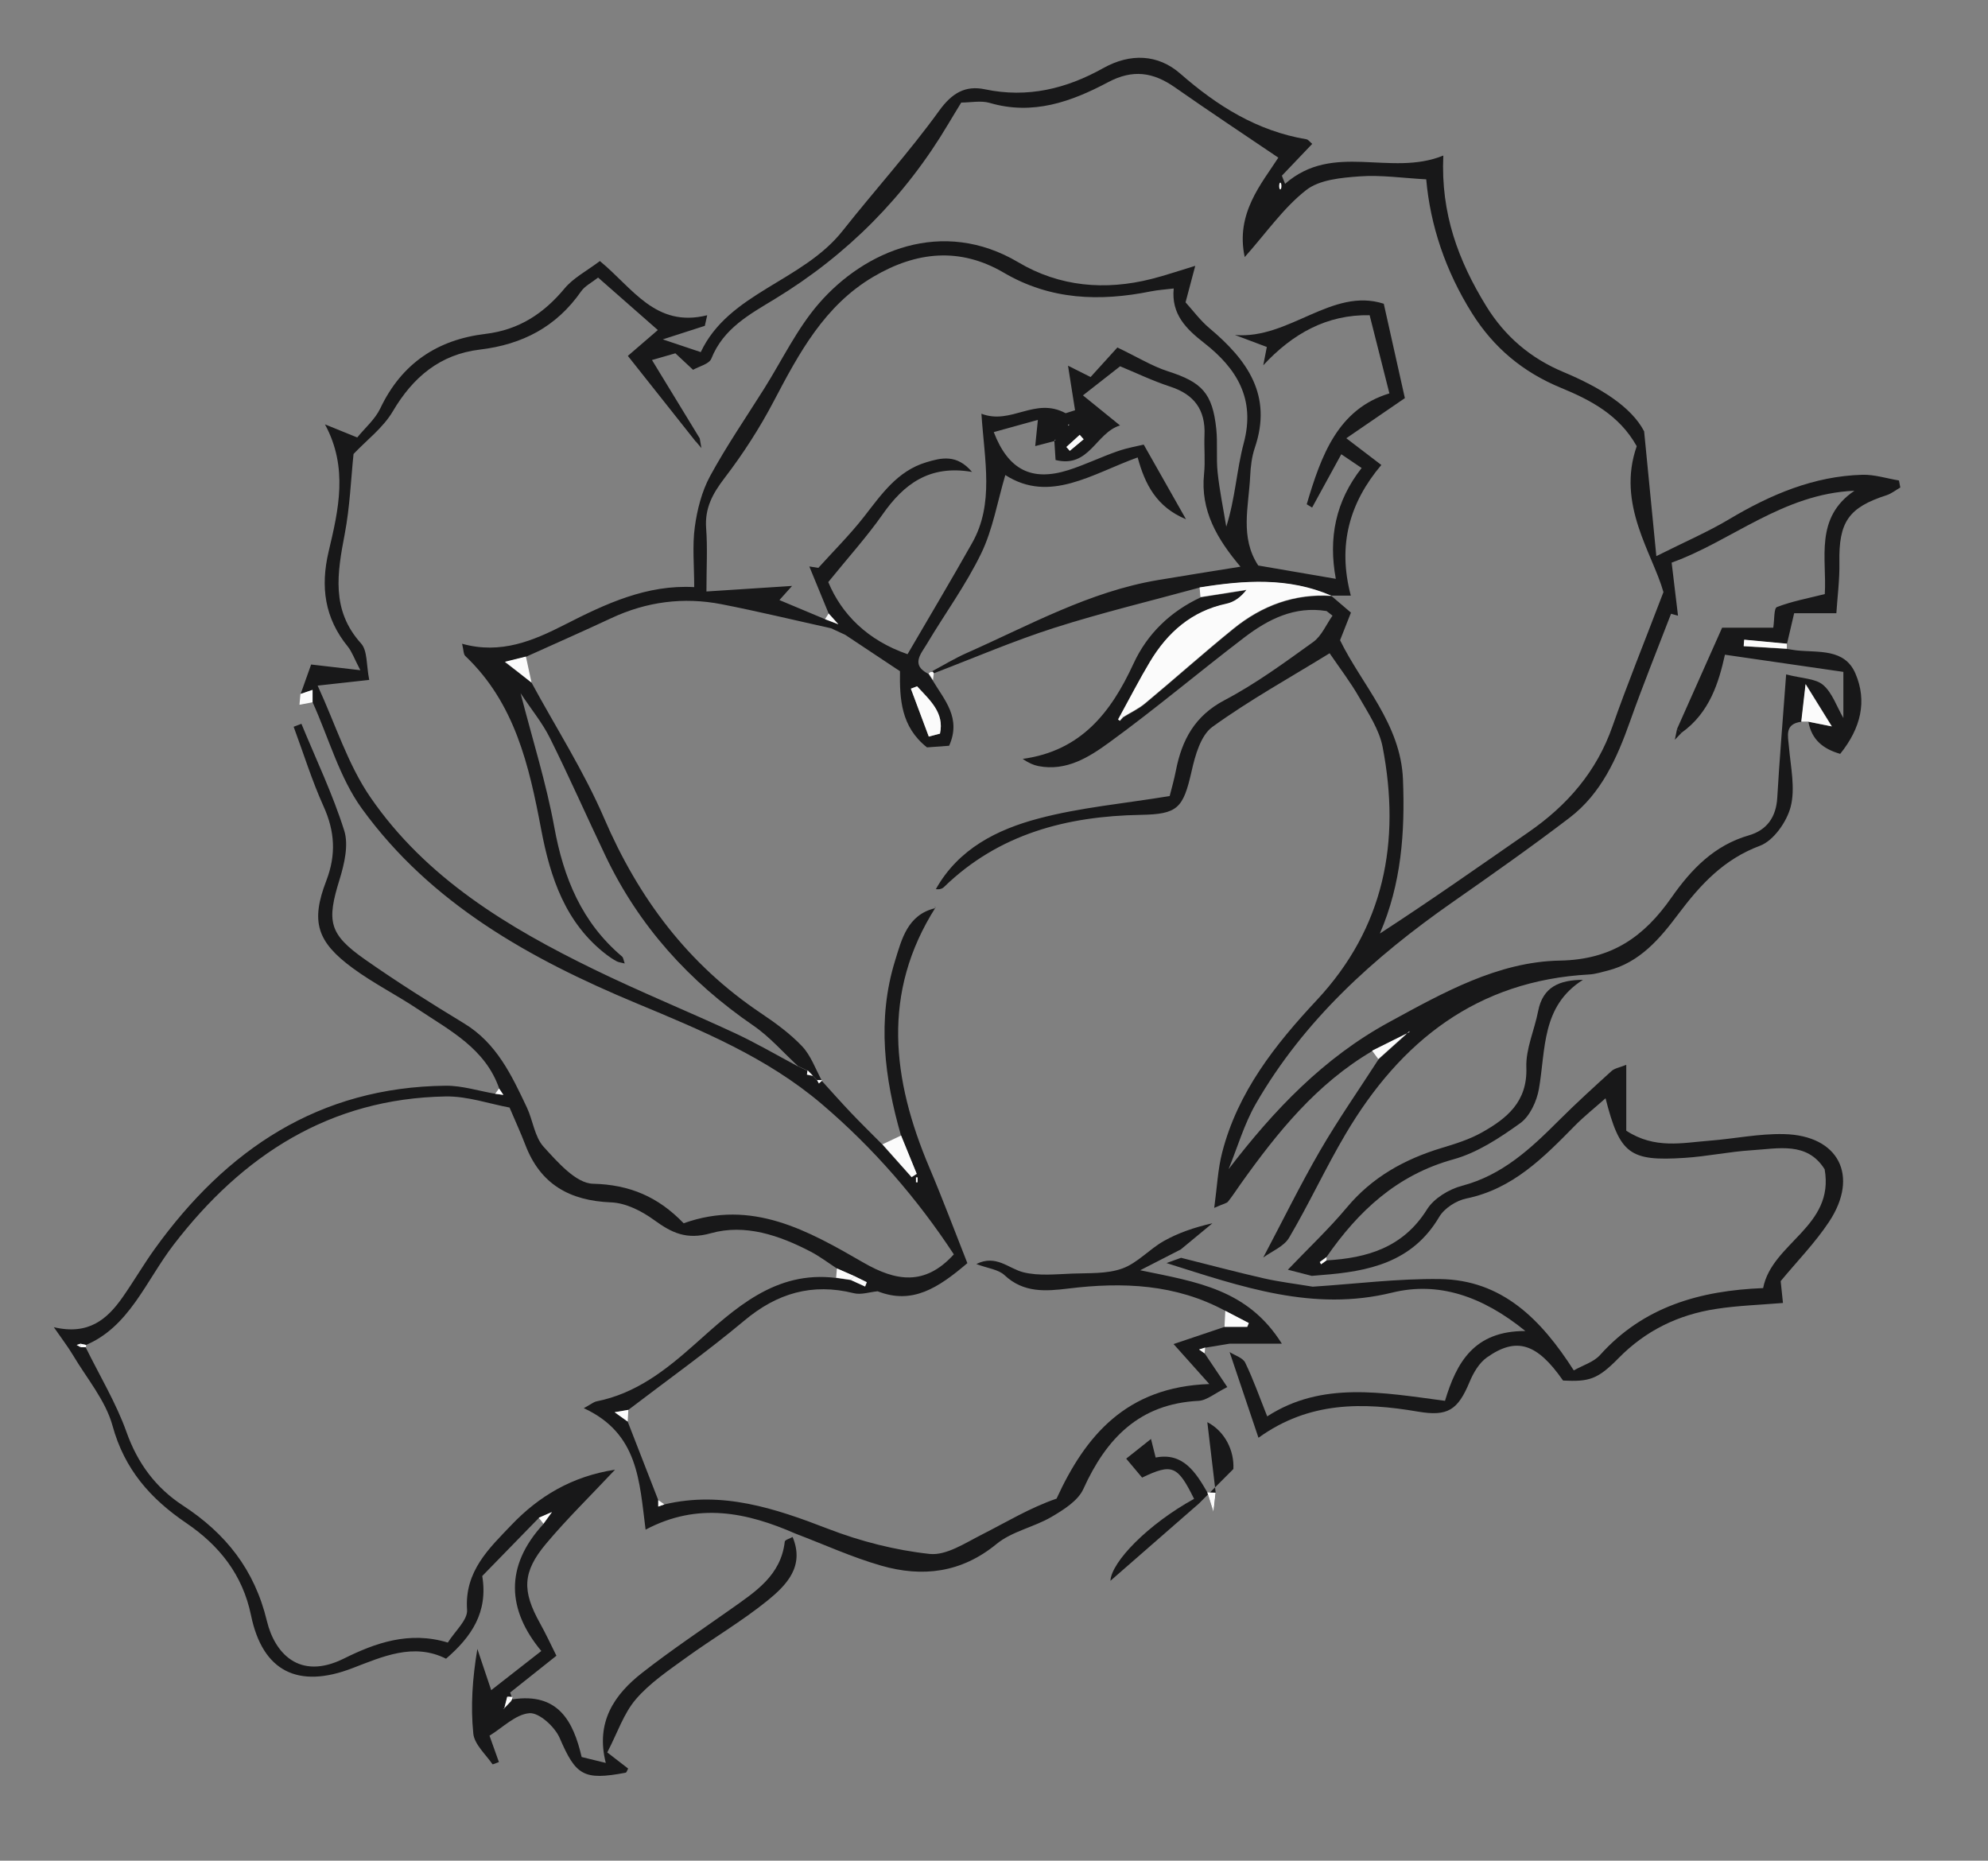 <?xml version="1.0" encoding="utf-8"?>
<!-- Generator: Adobe Illustrator 23.0.6, SVG Export Plug-In . SVG Version: 6.00 Build 0)  -->
<svg version="1.1" id="Capa_1" xmlns="http://www.w3.org/2000/svg" xmlns:xlink="http://www.w3.org/1999/xlink" x="0px" y="0px"
	 viewBox="0 0 268.58 251.35" style="enable-background:new 0 0 268.58 251.35;" xml:space="preserve">
<rect x="0" y="0" width="268.58" height="251.35" fill="#808080" stroke="none"/>
<style type="text/css">
	.st0{fill:#181819;}
	.st1{fill:#FBFBFB;}
	.st2{fill:#FEFEFE;}
</style>
<g>
	<path class="st0" d="M126.41,122.56c-7.35,11.54-5.88,23.28-0.86,35.14c1.84,4.34,3.49,8.76,5.14,12.93
		c-3.97,3.39-7.47,5.63-12.12,3.8c-1.08,0.1-2.23,0.51-3.22,0.26c-5.62-1.4-10.36-0.01-14.79,3.7c-5.05,4.22-10.43,8.06-15.67,12.06
		c-0.48,0.08-0.96,0.17-1.85,0.32c0.81,0.58,1.29,0.92,1.76,1.26c1.38,3.54,2.75,7.07,4.13,10.61c0,0.25,0,0.5,0,0.87
		c0.35-0.12,0.59-0.2,0.83-0.29c7.82-1.85,14.93,0.52,22.12,3.3c4.38,1.69,9.07,2.89,13.72,3.39c2.24,0.24,4.8-1.48,7.06-2.62
		c3.3-1.67,6.47-3.61,10.08-4.85c3.88-8.45,9.39-15.1,20.64-15.48c-1.85-2.07-2.95-3.3-4.83-5.4c2.72-0.92,4.81-1.62,6.89-2.32
		c1.02,0,2.05,0,3.07,0c0.07-0.17,0.14-0.34,0.21-0.51c-1.06-0.55-2.11-1.1-3.17-1.65c-6.7-3.63-13.87-3.92-21.22-3.02
		c-3.05,0.37-6.04,0.61-8.61-1.8c-0.84-0.79-2.29-0.93-3.82-1.51c2.68-1.34,4.37,0.63,6.38,1.12c2.09,0.51,4.4,0.25,6.6,0.17
		c2.27-0.09,4.68,0.06,6.75-0.69c2.05-0.74,3.66-2.62,5.62-3.72c1.93-1.08,4.05-1.82,6.55-2.39c-1.43,1.18-2.85,2.36-4.28,3.54
		c-1.6,0.82-3.19,1.63-5.48,2.81c7.72,1.59,14.54,2.58,19.14,9.92c-3.02,0-5.05,0-7.07,0c-1.09,0.18-2.18,0.36-3.27,0.54
		c-0.24,0.08-0.48,0.15-0.83,0.26c0.32,0.22,0.53,0.37,0.75,0.52c0.92,1.36,1.83,2.73,3.05,4.54c-1.69,0.84-2.76,1.8-3.89,1.86
		c-7.98,0.4-12.46,5.07-15.56,11.91c-0.72,1.59-2.67,2.81-4.31,3.77c-2.38,1.39-5.34,1.95-7.41,3.65
		c-4.78,3.92-10.02,4.53-15.6,2.93c-3.94-1.13-7.71-2.86-11.56-4.32c-6.54-2.86-13.17-4.3-20.26-0.54c-0.85-6.56-0.96-13-8.35-16.41
		c0.98-0.53,1.33-0.84,1.72-0.92c5.31-1.06,9.29-4.17,13.27-7.71c5.38-4.79,10.86-10.01,19.11-8.96c0.66,0.1,1.32,0.19,1.98,0.29
		c0.64,0.29,1.28,0.59,1.93,0.88c0.08-0.19,0.15-0.38,0.23-0.58c-0.56-0.28-1.12-0.55-1.69-0.83c-0.78-0.34-1.56-0.69-2.34-1.03
		c-1.18-0.77-2.31-1.63-3.55-2.28c-4.24-2.21-8.87-3.79-13.5-2.49c-3.3,0.92-5.27-0.05-7.68-1.8c-1.65-1.2-3.8-2.29-5.77-2.37
		c-5.63-0.22-9.58-2.44-11.62-7.8c-0.58-1.52-1.26-2.99-2.12-5.01c-2.72-0.5-5.68-1.55-8.63-1.5c-15.66,0.27-27.47,7.95-36.74,20.01
		c-3.79,4.93-6.01,11.18-12.02,13.63c2.02,4.11,4.23,7.75,5.63,11.67c1.5,4.24,3.97,7.55,7.59,9.92c5.83,3.8,9.72,8.69,11.39,15.64
		c1.03,4.26,4.33,8.07,10.38,5.07c4.23-2.1,8.82-3.76,14.06-2.17c0.96-1.54,2.7-3.05,2.6-4.42c-0.37-5.21,2.99-8.32,6-11.47
		c3.66-3.84,8.15-6.57,13.99-7.46c-3.36,3.58-6.51,6.65-9.32,10c-3.22,3.84-3.24,6.38-0.83,10.72c0.82,1.47,1.52,2.99,2.23,4.41
		c-2.35,1.87-4.3,3.42-6.25,4.97c0.11,0.31,0.21,0.61,0.32,0.92c6.16-0.94,8.21,2.94,9.34,7.79c1.07,0.26,1.98,0.48,3.26,0.8
		c-1.4-5.53,1.15-9.24,4.95-12.2c3.86-3.02,7.95-5.75,11.95-8.58c3.3-2.34,6.76-4.53,7.28-9.11c0.03-0.25,0.69-0.42,1.06-0.63
		c1.66,3.98-0.84,6.52-3.43,8.62c-3.47,2.8-7.35,5.07-10.97,7.69c-2.37,1.72-4.89,3.41-6.77,5.6c-1.65,1.92-2.49,4.53-3.87,7.19
		c1.36,1.05,2.09,1.62,2.82,2.18c-0.13,0.23-0.21,0.54-0.34,0.56c-5.72,1.08-6.73,0.35-8.91-4.69c-0.65-1.51-2.77-3.44-4.07-3.35
		c-1.88,0.14-3.64,1.96-5.41,3.04c0.61,1.72,0.92,2.6,1.27,3.56c-0.33,0.11-0.82,0.36-0.87,0.29c-0.94-1.36-2.45-2.69-2.59-4.15
		c-0.37-3.68-0.12-7.43,0.55-11.42c0.62,1.86,1.25,3.72,1.87,5.57c2.01-1.57,4.19-3.27,6.77-5.29c-4.58-5.5-5.02-11.42,0.3-17.17
		c0.2-0.28,0.4-0.56,1.14-1.58c-1.15,0.5-1.46,0.64-1.77,0.77c-2.56,2.63-5.12,5.26-7.65,7.85c0.81,4.93-1.48,8.23-4.89,11.17
		c-4.4-2.2-8.57-0.28-12.68,1.29c-7.27,2.79-12.1,0.48-13.67-7.15c-1.14-5.52-4.31-9.45-8.74-12.46c-4.84-3.29-8.35-7.24-9.97-13.15
		c-0.94-3.43-3.5-6.42-5.37-9.58c-0.65-1.09-1.43-2.09-2.56-3.73c4.69,1.11,7.21-1.08,9.28-4.03c1.5-2.14,2.82-4.41,4.34-6.53
		c9.68-13.45,22.22-21.88,39.32-22.06c2.23-0.02,4.47,0.71,6.71,1.09c0.28,0.04,0.56,0.08,1.1,0.15c-0.29-0.43-0.44-0.64-0.58-0.86
		c-1.87-5.4-6.65-7.83-10.97-10.71c-2.89-1.93-6.02-3.5-8.81-5.55c-4.85-3.56-5.71-6.28-3.58-11.81c1.35-3.52,1.16-6.67-0.37-10.05
		c-1.57-3.48-2.71-7.16-4.04-10.75c0.35-0.13,0.7-0.27,1.05-0.4c1.97,4.79,4.23,9.5,5.78,14.42c0.62,1.95,0.02,4.5-0.62,6.59
		c-1.76,5.67-1.48,7.38,3.42,10.82c4.35,3.05,8.86,5.89,13.41,8.65c4.38,2.66,6.4,6.98,8.45,11.31c0.84,1.76,1.05,4,2.28,5.35
		c1.88,2.06,4.37,4.93,6.66,4.99c4.98,0.12,8.82,1.77,12.26,5.34c9.24-3.31,16.82,1,24.3,5.32c4.34,2.5,8.28,3.2,12.2-1.12
		c-4.92-7.5-10.87-14.38-17.87-20.33c-7.39-6.28-16.22-9.93-25.06-13.61c-14.29-5.96-27.72-13.42-37.03-26.26
		c-3.04-4.19-4.48-9.54-6.66-14.36c0-0.59,0-1.17,0-1.68c-0.74,0.25-1.19,0.4-1.63,0.55c0.5-1.39,0.99-2.78,1.42-3.99
		c2.16,0.25,3.98,0.46,6.65,0.77c-0.84-1.61-1.14-2.51-1.7-3.2c-3.13-3.85-3.71-8.06-2.58-12.85c1.32-5.58,2.68-11.29-0.5-17.16
		c1.3,0.53,2.59,1.05,4.36,1.77c1.04-1.28,2.41-2.45,3.11-3.92c2.88-6.07,7.71-9.29,14.21-10.07c4.51-0.54,7.86-2.73,10.7-6.15
		c1.18-1.42,2.97-2.34,4.76-3.69c4.43,3.63,7.51,9.06,14.5,7.32c-0.11,0.48-0.22,0.95-0.32,1.43c-1.81,0.58-3.62,1.17-5.68,1.83
		c1.79,0.6,3.26,1.09,5.13,1.72c3.79-8.05,13.74-9.52,19.17-16.39c4.3-5.44,8.97-10.59,13.02-16.19c1.74-2.42,3.55-3.48,6.21-2.92
		c5.76,1.21,11-0.08,15.99-2.87c3.66-2.04,7.39-1.87,10.38,0.74c5.02,4.39,10.4,7.76,17.05,8.88c0.26,0.04,0.47,0.36,0.79,0.62
		c-1.4,1.46-2.75,2.88-4.1,4.3c0.14,0.37,0.28,0.73,0.43,1.1c6.53-5.72,14.22-0.91,21.38-3.82c-0.36,7.87,2.06,14.24,5.77,20.29
		c2.56,4.17,6.05,7.11,10.48,8.96c4.82,2.02,9.12,4.62,10.88,8c0.62,6.28,1.08,11.06,1.65,16.86c3.99-2,7.02-3.3,9.83-4.98
		c5.59-3.33,11.43-5.83,18.02-6.01c1.64-0.04,3.29,0.5,4.93,0.77c0.06,0.32,0.12,0.63,0.18,0.95c-0.61,0.35-1.19,0.82-1.85,1.04
		c-5.16,1.66-6.48,3.63-6.38,9.1c0.04,2.29-0.26,4.59-0.41,6.84c-2.41,0-4.08,0-5.7,0c-0.36,1.55-0.67,2.85-0.97,4.14
		c-1.92-0.18-3.84-0.36-5.76-0.54c-0.02,0.29-0.05,0.58-0.07,0.87c1.94,0.12,3.89,0.23,5.83,0.35c0.43,0.07,0.85,0.15,1.28,0.2
		c2.95,0.32,6.49-0.29,7.96,3.11c1.62,3.75,0.74,7.4-2.05,10.87c-2.26-0.65-3.85-1.87-4.3-4.34c0.72,0.14,1.43,0.29,3.19,0.64
		c-1.35-2.17-2.28-3.67-3.54-5.71c-0.27,2.36-0.43,3.71-0.58,5.07c-2.31,0.29-1.83,1.87-1.69,3.44c0.23,2.69,0.87,5.54,0.23,8.04
		c-0.52,2.03-2.31,4.58-4.14,5.27c-4.91,1.83-8.06,5.26-11.05,9.24c-2.48,3.31-5.19,6.52-9.5,7.62c-0.83,0.21-1.68,0.48-2.52,0.53
		c-15.16,0.82-25.51,9.01-32.93,21.57c-2.7,4.57-4.93,9.42-7.63,14c-0.7,1.18-2.33,1.82-3.49,2.67c2.65-5.01,5-9.82,7.68-14.44
		c2.45-4.22,5.25-8.23,7.9-12.34c1.37-1.23,2.73-2.46,4.1-3.68c0.19-0.12,0.38-0.24,0.11-0.07c0.09-0.36,0.03-0.12-0.03,0.13
		c-1.67,0.83-3.34,1.67-5.02,2.5c-7.52,4.41-12.84,11-17.79,17.96c-0.57,0.8-1.1,1.63-1.71,2.39c-0.18,0.22-0.57,0.27-1.86,0.84
		c0.39-2.86,0.49-5.23,1.07-7.47c2.1-8.17,7.15-14.57,12.77-20.58c9.16-9.8,11.37-21.45,8.91-34.21c-0.46-2.37-1.95-4.58-3.18-6.73
		c-1.17-2.05-2.63-3.94-3.98-5.93c-5.27,3.25-10.77,6.29-15.83,9.94c-1.58,1.14-2.34,3.86-2.82,6.01c-1.14,5.02-1.89,5.79-6.88,5.88
		c-9.97,0.18-19.15,2.55-26.56,9.74c-0.25,0.25-0.64,0.36-1.11,0.3c3.06-5.47,8.29-8.07,13.89-9.55c5.62-1.49,11.49-2.01,17.7-3.03
		c0.25-0.99,0.6-2.2,0.84-3.44c0.81-4.13,2.53-7.38,6.57-9.51c4.21-2.21,8.1-5.07,11.98-7.86c1.14-0.82,1.76-2.36,2.61-3.56
		c-0.27-0.21-0.53-0.42-0.8-0.62c-4.32-0.71-7.88,1.1-11.12,3.57c-6.12,4.67-12.01,9.65-18.23,14.17c-2.73,1.99-5.81,3.94-9.59,3.2
		c-0.69-0.14-1.35-0.44-2.12-0.97c7.89-1.08,11.94-6.28,14.97-12.86c1.86-4.04,4.99-7.05,9.08-8.96c2.07-0.33,4.14-0.66,6.22-0.98
		c-0.81,1.04-1.73,1.67-2.73,1.88c-4.7,1-7.94,3.88-10.32,7.85c-1.4,2.32-2.63,4.74-3.94,7.12c-0.12,0.22-0.24,0.44-0.36,0.66
		c0.08,0.06,0.16,0.11,0.23,0.17c0.15-0.16,0.29-0.32,0.44-0.49c1-0.62,2.09-1.12,2.98-1.87c4.01-3.34,7.9-6.82,11.95-10.1
		c3.83-3.1,8.23-4.75,13.25-4.41l-0.09-0.05c0.87,0.74,1.74,1.49,2.67,2.28c-0.45,1.14-0.88,2.23-1.47,3.73
		c2.95,6.04,8.2,11.3,8.5,18.81c0.28,7.13-0.21,14.09-3.12,20.81c6.92-4.49,13.48-9.12,20.08-13.69c5.25-3.63,9.21-8.19,11.35-14.32
		c1.95-5.56,4.18-11.03,6.88-18.11c-1.49-5.28-6.37-11.84-3.61-19.71c-2.36-4.21-6.2-6.22-10.25-7.89
		c-5.09-2.1-9.06-5.38-12.02-10.1c-3.57-5.7-5.62-11.84-6.17-18.06c-3.18-0.17-6.11-0.61-8.99-0.4c-2.48,0.18-5.43,0.44-7.24,1.86
		c-3.04,2.38-5.33,5.71-8.29,9.04c-1.28-5.9,2.3-9.94,4.54-13.43c-4.73-3.2-9.38-6.28-13.95-9.48c-2.94-2.06-5.69-2.5-9.07-0.7
		c-4.93,2.62-10.14,4.5-15.96,2.79c-1.19-0.35-2.58-0.05-3.86-0.05c-0.63,1.04-1.2,1.96-1.75,2.89
		c-5.83,9.82-13.64,17.68-23.39,23.62c-3.43,2.09-6.99,3.98-8.62,8.08c-0.29,0.73-1.65,1.04-2.47,1.51
		c-0.99-0.92-1.67-1.56-2.39-2.23c-1.29,0.37-2.45,0.71-3.16,0.91c2.21,3.63,4.34,7.12,6.47,10.61c-0.19,0.13-0.37,0.27-0.56,0.4
		c-2.99-3.78-5.99-7.56-9.17-11.57c1.41-1.21,2.95-2.54,4.05-3.49c-2.65-2.33-5.26-4.62-8.07-7.09c-0.86,0.68-1.78,1.13-2.3,1.87
		c-3.34,4.79-7.94,7.18-13.68,7.86c-5.36,0.64-9.03,3.71-11.76,8.35c-1.31,2.22-3.55,3.9-5.3,5.75c-0.35,3.35-0.49,7.14-1.19,10.81
		c-1,5.25-1.88,10.26,2.21,14.79c0.88,0.98,0.7,2.92,1.1,4.92c-2.42,0.27-4.19,0.46-6.97,0.77c2.42,5.25,4.08,10.66,7.14,15.1
		c7.49,10.89,18.55,17.56,30.19,23.23c6.24,3.04,12.68,5.66,18.97,8.58c2.93,1.36,5.74,3.01,8.6,4.53l-0.07-0.05
		c0.47,0.23,0.95,0.45,1.42,0.68l-0.08-0.07c-0.02,0.17-0.04,0.34-0.07,0.57c0.27,0.06,0.54,0.12,0.81,0.17l-0.08-0.08
		c0.24,0.25,0.49,0.49,0.73,0.74l-0.08-0.08c0.08,0.15,0.16,0.3,0.24,0.45c0.16-0.14,0.32-0.29,0.48-0.43l-0.09,0.05
		c1.31,1.44,2.6,2.9,3.94,4.31c1.39,1.46,2.83,2.87,4.25,4.3c1.31,1.47,2.63,2.95,3.94,4.42c0.23-0.15,0.46-0.3,0.69-0.44
		c-0.7-1.72-1.41-3.45-2.11-5.17c-2.25-7.8-3.26-15.7-0.82-23.61c0.9-2.9,1.67-6.24,5.42-7.13L126.41,122.56z M10.89,181.98
		c0.25,0,0.5,0,0.74,0c0.01-0.1,0.02-0.2,0.03-0.3c-0.26-0.06-0.51-0.11-0.77-0.17c-0.17,0.05-0.34,0.11-0.53,0.17
		C10.55,181.78,10.72,181.88,10.89,181.98z M68.53,229.2c-0.14,0.55-0.28,1.1-0.43,1.63c-0.18-0.09-0.36-0.18-0.1-0.05
		c-0.31-0.02-0.11-0.01,0.09,0.01c0.33-0.34,0.65-0.69,0.98-1.03c0.07-0.17,0.13-0.35,0.2-0.52
		C69.03,229.22,68.78,229.21,68.53,229.2z M227.18,98.98c-0.2-0.17-0.41-0.34-0.61-0.51c1.92-4.31,3.84-8.62,6.09-13.68
		c1.78,0,4.48,0,6.91,0c0.17-1.09,0.07-2.63,0.5-2.79c2.03-0.78,4.2-1.18,6.46-1.75c0.3-4.77-1.43-10.29,4.01-13.96
		c-9.7,0.41-16.63,6.82-24.7,9.71c0.32,2.67,0.59,4.92,0.86,7.17c-0.31-0.09-0.63-0.17-0.94-0.26c-1.85,4.82-3.79,9.61-5.52,14.48
		c-1.77,5-3.89,9.8-8.21,13.09c-5.19,3.96-10.54,7.72-15.89,11.46c-10.55,7.38-19.97,15.88-26.47,27.15
		c-1.58,2.75-2.48,5.89-3.69,8.85c6.13-8,12.84-15.04,21.66-19.85c7.28-3.97,14.73-8.18,23.1-8.33c7.05-0.12,11.41-3.27,15.08-8.52
		c2.67-3.81,5.77-7.05,10.46-8.4c2.42-0.7,3.68-2.46,3.83-5.08c0.3-5.2,0.74-10.39,1.2-16.66c2.14,0.56,3.95,0.54,4.99,1.42
		c1.24,1.06,1.83,2.9,2.74,4.47c0-1.96,0-3.77,0-6.23c-5.38-0.78-10.63-1.54-16-2.32C232.22,92.13,231,96.26,227.18,98.98z
		 M123.75,159.7c0.07,0,0.15,0,0.22,0c0-0.22,0-0.44,0-0.65c-0.07,0-0.15,0-0.22,0C123.75,159.26,123.75,159.48,123.75,159.7z
		 M172.86,25.45c0.07,0,0.15,0,0.22,0c0-0.22,0-0.44,0-0.65c-0.07,0-0.15,0-0.22,0C172.86,25.02,172.86,25.23,172.86,25.45z"/>
	<path class="st0" d="M71.81,92.21c3.3,6.09,7.08,11.98,9.81,18.32c4.65,10.82,11.35,19.74,21.16,26.32
		c1.98,1.33,3.96,2.77,5.59,4.49c1.19,1.26,1.8,3.06,2.66,4.63c0,0,0.09-0.05,0.09-0.05c-0.24,0-0.48-0.01-0.72-0.01
		c0,0,0.08,0.08,0.08,0.08c-0.24-0.25-0.49-0.49-0.73-0.74l0.08,0.08c-0.24-0.25-0.49-0.5-0.73-0.74c0,0,0.08,0.07,0.08,0.07
		c-0.47-0.23-0.95-0.45-1.42-0.68c0,0,0.07,0.05,0.07,0.05c-2.01-1.85-3.84-3.98-6.08-5.51c-8.64-5.93-15.42-13.41-19.94-22.89
		c-2.53-5.3-4.9-10.68-7.51-15.93c-1.01-2.04-2.5-3.84-3.97-6.06c1.64,6.37,3.47,12.15,4.55,18.06c1.25,6.89,3.72,12.91,9.16,17.51
		c0.18,0.15,0.2,0.49,0.36,0.94c-0.51-0.13-0.82-0.16-1.08-0.29c-0.48-0.26-0.94-0.56-1.37-0.89c-5.58-4.27-7.61-10.45-8.84-16.95
		c-1.63-8.61-3.54-17.04-10.25-23.41c-0.25-0.24-0.22-0.78-0.43-1.65c5.25,1.47,9.65-0.43,13.87-2.58
		c5.54-2.83,11.09-5.43,17.49-5.07c0-2.93-0.27-5.56,0.08-8.12c0.32-2.34,0.94-4.79,2.05-6.85c2.21-4.07,4.85-7.91,7.32-11.84
		c2.43-3.86,4.43-8.09,7.39-11.5c6.16-7.11,16.68-11.66,26.96-5.56c5.54,3.29,11.71,3.83,17.98,2.24c1.83-0.46,3.62-1.08,5.91-1.77
		c-0.47,1.77-0.82,3.08-1.31,4.93c0.96,1.05,1.97,2.44,3.26,3.52c5.07,4.26,8.52,9.03,6.1,16.12c-0.41,1.21-0.57,2.55-0.63,3.84
		c-0.19,4.07-1.42,8.25,1.09,12.07c3.4,0.58,6.78,1.17,10.48,1.8c-1.02-5.51-0.04-10.48,3.49-14.97c-1.08-0.73-2.01-1.36-2.75-1.86
		c-1.43,2.6-2.69,4.9-3.94,7.2c-0.24-0.15-0.48-0.29-0.73-0.44c1.94-6.54,4.18-12.86,11.17-14.98c-0.97-3.82-1.8-7.13-2.67-10.56
		c-5.76-0.11-10.39,2.47-14.37,6.76c0.18-0.9,0.35-1.8,0.48-2.47c-1.47-0.56-2.89-1.09-4.31-1.62c7.33,0.63,13.11-6.48,20.11-4.22
		c1.04,4.65,1.97,8.8,2.85,12.75c-2.73,1.87-5.15,3.53-7.91,5.42c1.88,1.44,3.15,2.4,4.73,3.61c-4.3,5.09-5.94,10.82-4.12,17.65
		c-1.07,0-1.9,0-2.72,0c0,0,0.09,0.05,0.09,0.05c-5.81-2.53-11.8-2.11-17.83-1.13c-6.54,1.79-13.14,3.37-19.6,5.43
		c-5.53,1.77-10.89,4.08-16.33,6.16l-0.14-0.21c0,0-0.25,0.03-0.25,0.03c1.64-0.87,3.23-1.85,4.93-2.6
		c8.42-3.73,16.53-8.27,25.78-9.83c3.62-0.61,7.24-1.18,11.16-1.81c-3.15-3.73-5.43-7.59-4.92-12.53c0.18-1.73-0.01-3.49,0.06-5.23
		c0.15-3.42-1.38-5.51-4.65-6.57c-2.38-0.78-4.66-1.88-6.75-2.74c-1.53,1.2-3.14,2.46-5.02,3.93c1.55,1.25,3.11,2.52,5.01,4.06
		c-3.29,1-4.14,5.81-8.71,4.67c-0.06-0.99-0.12-1.82-0.17-2.65c0.19-0.07,0.38-0.15,0.11-0.04c0.13-0.29,0.04-0.09-0.05,0.12
		c-0.79,0.21-1.58,0.41-2.64,0.69c0.13-1.28,0.23-2.29,0.36-3.54c-2.09,0.58-4.02,1.11-5.96,1.65c1.96,5.09,5.1,6.7,10.06,5.14
		c2.27-0.72,4.43-1.78,6.68-2.56c1.38-0.48,2.83-0.72,3.52-0.89c2.05,3.62,3.78,6.67,5.71,10.08c-3.98-1.65-5.54-4.71-6.53-8.35
		c-6.13,2.2-11.87,6.24-17.88,2.38c-1.08,3.66-1.69,7.34-3.25,10.57c-2.07,4.28-4.93,8.18-7.37,12.28
		c-0.78,1.31-2.19,2.81,0.23,4.01c0.2,0.3,0.39,0.6,0.59,0.9c1.56,2.62,3.89,5.05,2.21,8.81c-1,0.07-2.04,0.15-2.99,0.22
		c-3.53-2.78-3.7-6.56-3.65-10.29c-2.54-1.69-4.96-3.3-7.39-4.91c-0.64-0.3-1.28-0.59-1.92-0.89c-4.93-1.09-9.85-2.28-14.8-3.25
		c-5.14-1-10.13-0.35-14.91,1.89c-3.83,1.79-7.7,3.49-11.55,5.23c-0.78,0.19-1.56,0.39-2.82,0.7
		C69.66,90.52,70.73,91.36,71.81,92.21z M144.38,57.43c-0.11,0.15-0.23,0.3-0.07,0.09c0,0.24,0,0.03,0.01-0.16
		c0.17,0.01,0.34,0.02,0.16,0.01C144.68,57.25,144.53,57.34,144.38,57.43z M111.46,83.64c0.29,0.11,0.58,0.22,1.8,0.69
		c-0.88-0.98-1.1-1.22-1.31-1.46c-0.87-2.12-1.74-4.23-2.61-6.35c0.41,0.06,0.82,0.13,1.22,0.19c2.06-2.28,4.25-4.46,6.14-6.87
		c2.36-3.02,4.51-6.21,8.43-7.39c2.05-0.62,4.14-1.13,6.19,1.3c-5.77-0.99-9.22,1.65-12.09,5.75c-2.13,3.03-4.63,5.8-7.33,9.13
		c1.81,4.35,5.31,7.87,10.71,9.74c2.96-5.08,5.91-10.02,8.73-15.03c2.99-5.29,1.67-11.12,1.25-17.45c4.06,1.55,7.21-2.32,11.38-0.07
		c0.13-0.04,0.91-0.29,1.27-0.4c-0.3-1.92-0.58-3.68-0.95-6.02c1.53,0.77,2.25,1.13,3.05,1.53c1.45-1.59,2.77-3.05,3.62-3.99
		c2.68,1.28,4.69,2.53,6.87,3.23c4.54,1.46,5.98,2.93,6.49,7.77c0.2,1.94-0.02,3.92,0.18,5.86c0.26,2.46,0.77,4.9,1.17,7.35
		c1.23-3.88,1.4-7.69,2.36-11.29c1.61-6.01-0.97-10.11-5.36-13.54c-2.41-1.88-4.45-3.87-4.1-7.35c-1.17,0.14-2.14,0.2-3.09,0.39
		c-6.91,1.39-13.58,1.17-19.86-2.52c-5.95-3.49-11.85-2.86-17.62,0.54c-6.62,3.9-10.05,10.32-13.47,16.83
		c-1.9,3.62-4.15,7.11-6.64,10.36c-1.61,2.11-2.69,4.06-2.49,6.79c0.2,2.66,0.04,5.35,0.04,8.54c4.03-0.26,7.73-0.5,11.57-0.75
		c-0.54,0.61-1.07,1.2-1.71,1.91C107.49,81.97,109.47,82.81,111.46,83.64z M125.48,99.5c0.5-0.13,1-0.27,1.51-0.4
		c0.63-2.83-1.4-4.54-3.09-6.39c-0.28,0.11-0.56,0.22-0.84,0.32C123.87,95.18,124.68,97.34,125.48,99.5z M144.07,60.38
		c0.15,0.17,0.3,0.35,0.46,0.52c0.62-0.52,1.25-1.04,1.87-1.56c-0.18-0.2-0.36-0.4-0.53-0.6C145.26,59.29,144.67,59.83,144.07,60.38
		z"/>
	<path class="st0" d="M177.35,173.81c5.74-0.37,11.48-1.11,17.2-1.03c8.35,0.12,13.63,5.4,18.07,12.34c1.23-0.7,2.68-1.12,3.54-2.07
		c5.88-6.56,13.52-8.71,22.04-9.05c1.18-6.12,9.69-8.3,8.31-16.05c-2.36-3.77-6.26-2.79-9.86-2.57c-3.03,0.19-6.04,0.84-9.07,1.03
		c-7.44,0.48-8.74-0.51-10.67-8.05c-1.5,1.33-2.91,2.45-4.16,3.72c-4.21,4.28-8.37,8.53-14.65,9.82c-1.36,0.28-2.98,1.32-3.67,2.5
		c-3.64,6.16-9.57,7.36-15.91,7.84c-0.43,0.03-0.87,0.07-1.3,0.11c-1.12-0.29-2.24-0.57-3.23-0.83c2.9-3.03,5.61-5.58,7.98-8.42
		c3.42-4.09,7.77-6.5,12.77-8.02c1.86-0.56,3.76-1.15,5.44-2.09c3.39-1.9,6.2-4.15,6.03-8.8c-0.09-2.51,1.1-5.05,1.59-7.59
		c0.64-3.32,2.92-4.22,6.06-4.24c-5.63,3.54-5.02,9.39-5.95,14.73c-0.29,1.67-1.22,3.69-2.52,4.63c-2.77,1.99-5.81,4-9.04,4.89
		c-7.63,2.11-12.84,6.99-17.15,13.21c-0.3,0.22-0.6,0.45-0.9,0.67c0.06,0.1,0.11,0.2,0.17,0.3c0.25-0.18,0.5-0.35,0.74-0.53
		c5.52-0.32,10.36-1.74,13.58-6.89c0.93-1.49,2.96-2.72,4.73-3.19c5.45-1.43,9.28-5.02,13.07-8.81c2.3-2.3,4.72-4.5,7.13-6.69
		c0.42-0.38,1.11-0.48,1.99-0.84c0,3.23,0,6.19,0,8.9c3.86,2.52,7.59,1.63,11.24,1.35c3.36-0.26,6.71-0.97,10.05-0.89
		c7.4,0.16,10.22,5.63,6.11,11.84c-1.9,2.87-4.36,5.38-6.54,8.02c0.11,1.05,0.21,1.98,0.31,2.95c-3.12,0.26-6.12,0.35-9.07,0.81
		c-5.07,0.78-9.49,2.92-13.15,6.65c-2.8,2.86-3.97,3.2-7.49,3.02c-3.51-5.03-6.29-5.95-10.29-3.12c-1.05,0.74-1.83,2.08-2.34,3.31
		c-1.58,3.8-2.95,4.69-6.95,4.01c-7.44-1.27-14.71-1.42-21.57,3.53c-1.4-4.17-2.65-7.88-3.9-11.58c0.73,0.47,1.79,0.77,2.11,1.44
		c1.11,2.29,1.95,4.7,2.97,7.25c7.39-4.78,15.55-3.22,24.02-2.1c1.56-5.19,3.93-9.45,10.86-9.43c-5.85-4.75-11.79-6.71-17.99-5.19
		c-10.71,2.63-20.35-0.79-30.5-3.99c0.84-0.3,1.4-0.5,1.97-0.71c3.75,0.94,7.48,1.93,11.24,2.79
		C172.95,173.18,175.16,173.44,177.35,173.81z"/>
	<path class="st1" d="M162.07,79.35c6.03-0.97,12.02-1.4,17.83,1.13c-5.02-0.34-9.42,1.31-13.25,4.41
		c-4.05,3.28-7.94,6.77-11.95,10.1c-0.89,0.74-1.98,1.25-2.98,1.87c-0.1-0.11-0.21-0.23-0.31-0.34c1.31-2.38,2.55-4.8,3.94-7.12
		c2.38-3.97,5.63-6.85,10.32-7.85c1.01-0.21,1.93-0.84,2.73-1.88c-2.07,0.33-4.14,0.66-6.22,0.98
		C162.15,80.22,162.11,79.78,162.07,79.35z"/>
	<path class="st0" d="M161.99,203.09c-4.57,4-8.43,7.36-11.97,10.45c0.14-2.56,5.06-7.63,11.3-11.07c-2.23-4.51-2.96-4.81-7.02-2.87
		c-0.66-0.79-1.33-1.58-2.15-2.56c0.85-0.67,1.91-1.52,3.35-2.66c0.27,1.09,0.43,1.7,0.63,2.51c3.66-0.72,5.38,1.92,6.99,4.72
		c0.24,0.78,0.49,1.55,0.83,2.64c0.12-1.1,0.21-1.85,0.29-2.6c-0.36-3.09-0.73-6.18-1.13-9.54c2.43,1.27,3.65,3.9,3.52,6.33"/>
	<path class="st1" d="M243.35,97.48c0.16-1.36,0.31-2.72,0.58-5.07c1.27,2.04,2.2,3.54,3.54,5.71c-1.75-0.35-2.47-0.5-3.19-0.64
		C243.98,97.48,243.66,97.48,243.35,97.48z"/>
	<path class="st1" d="M121.74,153.39c0.7,1.72,1.41,3.45,2.11,5.17c-0.23,0.15-0.46,0.3-0.69,0.44c-1.31-1.47-2.63-2.95-3.94-4.42
		C120.06,154.18,120.9,153.78,121.74,153.39z"/>
	<path class="st1" d="M241.4,87.63c-1.94-0.12-3.89-0.23-5.83-0.35c0.02-0.29,0.05-0.58,0.07-0.87c1.92,0.18,3.84,0.36,5.76,0.54
		C241.4,87.18,241.4,87.41,241.4,87.63z"/>
	<path class="st1" d="M71.81,92.21c-1.07-0.85-2.15-1.69-3.58-2.82c1.26-0.31,2.04-0.51,2.82-0.7
		C71.3,89.86,71.55,91.04,71.81,92.21z"/>
	<path class="st1" d="M165.54,177.07c1.06,0.55,2.11,1.1,3.17,1.65c-0.07,0.17-0.14,0.34-0.21,0.51c-1.02,0-2.05,0-3.07,0
		C165.47,178.52,165.51,177.79,165.54,177.07z"/>
	<path class="st1" d="M40.59,93.74c0.45-0.15,0.89-0.3,1.63-0.55c0,0.5,0,1.09,0,1.68c-0.5,0.09-1,0.19-1.76,0.33
		C40.51,94.65,40.55,94.19,40.59,93.74z"/>
	<path class="st1" d="M164.23,201.64c-0.08,0.75-0.17,1.49-0.29,2.6c-0.34-1.09-0.59-1.87-0.83-2.64
		C163.48,201.61,163.86,201.63,164.23,201.64z"/>
	<path class="st1" d="M112.31,84.82c0.64,0.3,1.28,0.59,1.92,0.89C113.59,85.41,112.95,85.11,112.31,84.82z"/>
	<path class="st1" d="M84.8,192.03c-0.48-0.34-0.95-0.68-1.76-1.26c0.9-0.16,1.38-0.24,1.85-0.32
		C84.86,190.98,84.83,191.5,84.8,192.03z"/>
	<path class="st1" d="M179.22,170.25c-0.25,0.18-0.5,0.35-0.74,0.53c-0.06-0.1-0.11-0.2-0.17-0.3c0.3-0.22,0.6-0.45,0.9-0.67
		C179.21,169.96,179.22,170.11,179.22,170.25z"/>
	<path class="st1" d="M179.2,82.51c0.27,0.21,0.53,0.42,0.8,0.62C179.73,82.92,179.46,82.71,179.2,82.51z"/>
	<path class="st1" d="M162.74,182.81c-0.22-0.15-0.43-0.3-0.75-0.52c0.35-0.11,0.59-0.19,0.83-0.26
		C162.79,182.29,162.77,182.55,162.74,182.81z"/>
	<path class="st0" d="M126.34,122.65l-0.06-0.15c0,0,0.12,0.07,0.12,0.07C126.41,122.56,126.34,122.65,126.34,122.65z"/>
	<path class="st1" d="M126.05,91.87c-0.2-0.3-0.39-0.6-0.59-0.9c0.1-0.08,0.2-0.15,0.31-0.21l0.25-0.03l0.14,0.21
		C126.11,91.25,126.08,91.56,126.05,91.87z"/>
	<path class="st1" d="M190.31,139.38c-1.37,1.23-2.73,2.46-4.1,3.68c-0.28-0.38-0.56-0.75-0.84-1.13c1.67-0.83,3.34-1.67,5.02-2.5
		L190.31,139.38z"/>
	<path class="st1" d="M112.96,172.6c0.04-0.42,0.07-0.84,0.11-1.26c0.78,0.34,1.56,0.69,2.34,1.03c-0.16,0.17-0.31,0.35-0.47,0.52
		C114.27,172.79,113.61,172.69,112.96,172.6z"/>
	<path class="st1" d="M68.11,230.85c0.14-0.55,0.28-1.1,0.42-1.65c0.18,0.19,0.36,0.37,0.54,0.56c-0.33,0.34-0.65,0.69-0.98,1.03
		C68.1,230.79,68.11,230.85,68.11,230.85z"/>
	<path class="st1" d="M115.41,172.37c0.56,0.28,1.12,0.55,1.69,0.83c-0.08,0.19-0.15,0.38-0.23,0.58c-0.64-0.29-1.28-0.59-1.93-0.88
		C115.09,172.71,115.25,172.54,115.41,172.37z"/>
	<path class="st1" d="M107.76,143.97c0.47,0.23,0.95,0.45,1.42,0.68C108.7,144.42,108.23,144.19,107.76,143.97z"/>
	<path class="st1" d="M123.75,159.7c0-0.22,0-0.44,0-0.65c0.07,0,0.15,0,0.22,0c0,0.22,0,0.44,0,0.65
		C123.89,159.7,123.82,159.7,123.75,159.7z"/>
	<path class="st1" d="M109.74,145.24c0.24,0.25,0.49,0.49,0.73,0.74C110.23,145.73,109.99,145.49,109.74,145.24z"/>
	<path class="st1" d="M10.89,181.98c-0.17-0.1-0.34-0.19-0.53-0.3c0.19-0.06,0.36-0.11,0.53-0.17
		C10.91,181.67,10.9,181.82,10.89,181.98z"/>
	<path class="st2" d="M10.89,181.98c0.01-0.15,0.01-0.31,0-0.46c0.26,0.06,0.51,0.11,0.77,0.17c-0.01,0.1-0.02,0.2-0.03,0.3
		C11.39,181.98,11.14,181.98,10.89,181.98z"/>
	<path class="st1" d="M109.1,144.58c0.24,0.25,0.49,0.5,0.73,0.74c-0.27-0.06-0.54-0.11-0.81-0.17
		C109.05,144.92,109.07,144.75,109.1,144.58z"/>
	<path class="st1" d="M110.39,145.9c0.24,0,0.48,0.01,0.72,0.01c-0.16,0.14-0.32,0.29-0.48,0.43
		C110.55,146.2,110.47,146.05,110.39,145.9z"/>
	<path class="st1" d="M190.39,139.44c0.06-0.24,0.12-0.49,0.03-0.13c0.27-0.17,0.08-0.05-0.11,0.07
		C190.31,139.38,190.39,139.44,190.39,139.44z"/>
	<path class="st1" d="M89.76,203.22c-0.24,0.08-0.48,0.17-0.83,0.29c0-0.37,0-0.62,0-0.87C89.2,202.83,89.48,203.03,89.76,203.22z"
		/>
	<path class="st2" d="M72.79,205.02c0.31-0.14,0.62-0.27,1.77-0.77c-0.74,1.02-0.94,1.3-1.14,1.58
		C73.21,205.56,73,205.29,72.79,205.02z"/>
	<path class="st2" d="M69.08,229.75c-0.18-0.19-0.36-0.37-0.54-0.56c0.25,0.01,0.49,0.03,0.74,0.04
		C69.21,229.41,69.14,229.58,69.08,229.75z"/>
	<path class="st1" d="M68.1,230.79c-0.2-0.02-0.4-0.03-0.09-0.01c-0.26-0.13-0.08-0.04,0.1,0.06
		C68.11,230.85,68.1,230.79,68.1,230.79z"/>
	<path class="st1" d="M151.72,96.86c-0.15,0.16-0.29,0.32-0.44,0.49c-0.08-0.06-0.15-0.11-0.23-0.17c0.12-0.22,0.24-0.44,0.36-0.66
		C151.51,96.63,151.61,96.75,151.72,96.86z"/>
	<path class="st2" d="M67.42,147.04c0.15,0.22,0.29,0.43,0.58,0.86c-0.55-0.07-0.82-0.11-1.1-0.15
		C67.08,147.52,67.25,147.28,67.42,147.04z"/>
	<ellipse class="st2" cx="172.97" cy="25.13" rx="0.15" ry="0.46"/>
	<path class="st1" d="M125.48,99.5c-0.81-2.16-1.61-4.31-2.42-6.47c0.28-0.11,0.56-0.22,0.84-0.32c1.69,1.85,3.72,3.56,3.09,6.39
		C126.49,99.23,125.98,99.36,125.48,99.5z"/>
	<path class="st1" d="M144.07,60.38c0.6-0.55,1.2-1.09,1.8-1.64c0.18,0.2,0.36,0.4,0.53,0.6c-0.62,0.52-1.25,1.04-1.87,1.56
		C144.37,60.72,144.22,60.55,144.07,60.38z"/>
	<path class="st1" d="M142.54,59.52c0.09-0.2,0.18-0.41,0.05-0.12c0.27-0.11,0.08-0.03-0.11,0.04
		C142.48,59.45,142.54,59.52,142.54,59.52z"/>
	<path class="st1" d="M144.31,57.34c0,0.21,0,0.42,0,0.17c-0.16,0.21-0.05,0.06,0.07-0.09L144.31,57.34z"/>
	<path class="st1" d="M144.38,57.43c0.15-0.09,0.3-0.18,0.11-0.06c0.17,0.01,0,0-0.17-0.02C144.31,57.34,144.38,57.43,144.38,57.43z
		"/>
	<path class="st1" d="M111.95,82.87c0.22,0.24,0.43,0.48,1.31,1.46c-1.23-0.47-1.52-0.58-1.8-0.69
		C111.62,83.39,111.78,83.13,111.95,82.87z"/>
	<path class="st0" d="M94.53,59.19c0.05,0.28,0.1,0.56,0.23,1.34c-0.48-0.56-0.63-0.75-0.79-0.94
		C94.16,59.46,94.35,59.32,94.53,59.19z"/>
	<path class="st0" d="M227.18,98.98c-0.18,0.19-0.36,0.37-0.91,0.95c0.17-0.81,0.23-1.14,0.3-1.46
		C226.77,98.64,226.97,98.81,227.18,98.98z"/>
</g>
</svg>
